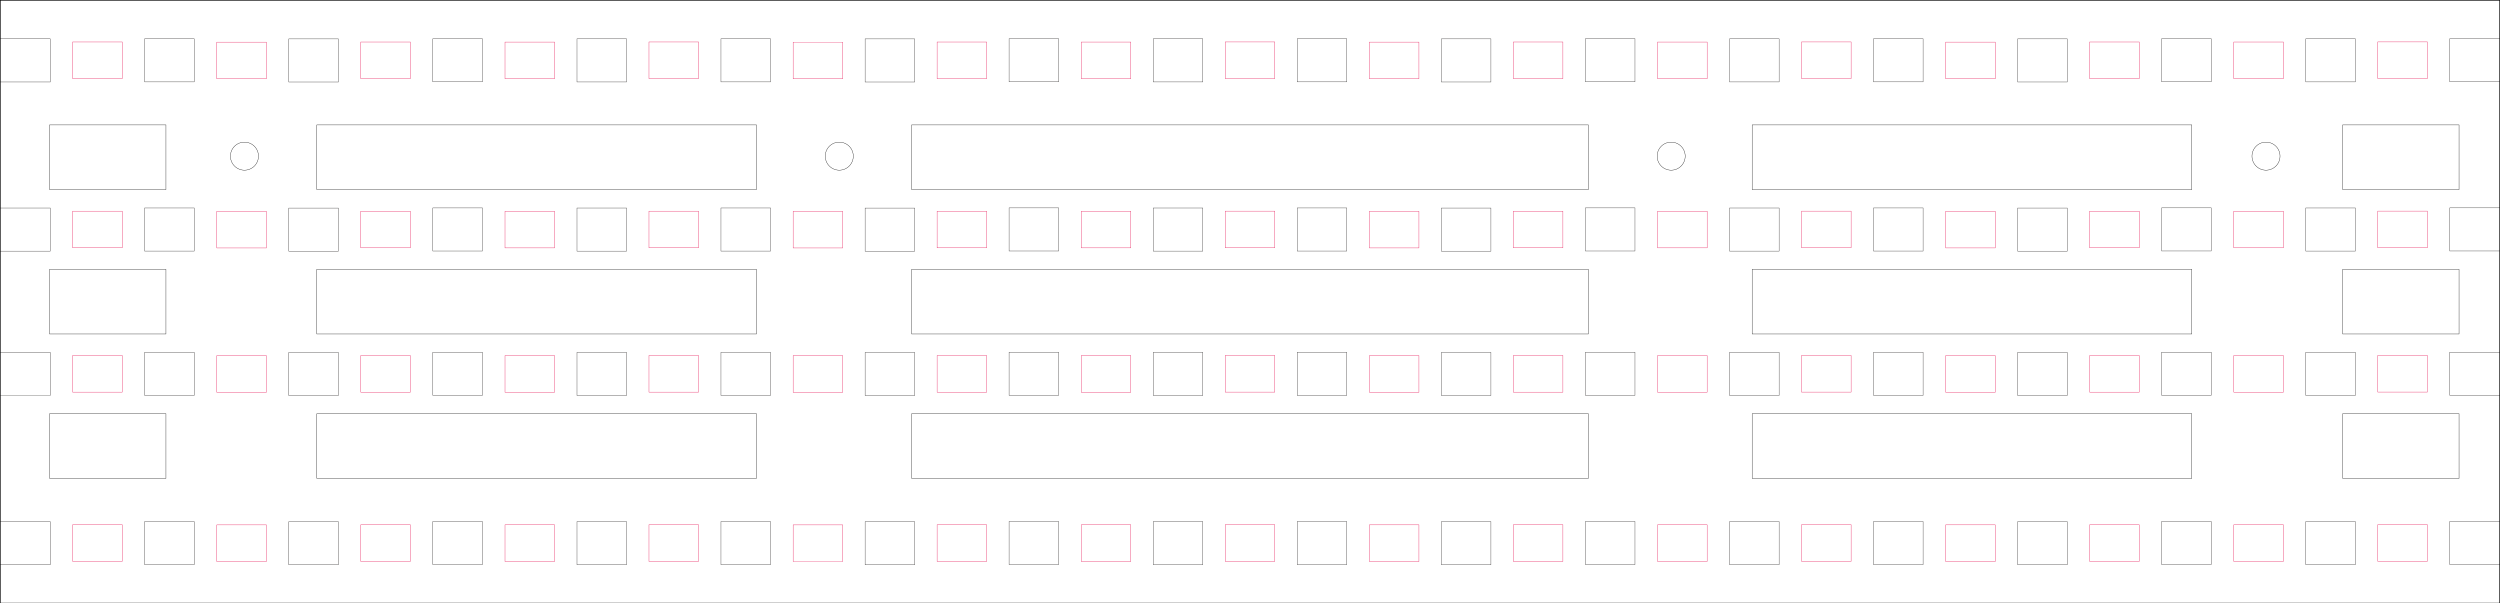 <?xml version="1.0" encoding="UTF-8" standalone="no"?>
<svg
   xmlns:dc="http://purl.org/dc/elements/1.1/"
   xmlns:cc="http://creativecommons.org/ns#"
   xmlns:rdf="http://www.w3.org/1999/02/22-rdf-syntax-ns#"
   xmlns:svg="http://www.w3.org/2000/svg"
   xmlns="http://www.w3.org/2000/svg"
   xmlns:sodipodi="http://sodipodi.sourceforge.net/DTD/sodipodi-0.dtd"
   xmlns:inkscape="http://www.inkscape.org/namespaces/inkscape"
   version="1.1"
   width="580mm"
   height="140mm"
   id="svg320"
   viewBox="0 0 1644.094 396.85"
   sodipodi:docname="Backup_of_20180228_CacheDiode_02_contour.cdr.svg"
   inkscape:version="0.92.4 (5da689c313, 2019-01-14)">
  <defs
     id="defs324" />
  <sodipodi:namedview
     pagecolor="#ffffff"
     bordercolor="#666666"
     borderopacity="1"
     objecttolerance="10"
     gridtolerance="10"
     guidetolerance="10"
     inkscape:pageopacity="0"
     inkscape:pageshadow="2"
     inkscape:window-width="1918"
     inkscape:window-height="1038"
     id="namedview322"
     showgrid="false"
     inkscape:document-units="in"
     units="mm"
     inkscape:zoom="0.26140254"
     inkscape:cx="683.85969"
     inkscape:cy="432.28345"
     inkscape:window-x="0"
     inkscape:window-y="20"
     inkscape:window-maximized="1"
     inkscape:current-layer="svg320" />
  <g
     id="g1292"
     transform="translate(-20.818,233.077)">
    <path
       inkscape:connector-curvature="0"
       id="path2"
       style="fill:none;stroke:#000000;stroke-width:0.216;stroke-linecap:butt;stroke-linejoin:miter;stroke-dasharray:none"
       d="m 53.415,-108.407 v -42.52 h 76.535 v 42.52 z" />
    <path
       inkscape:connector-curvature="0"
       id="path4"
       style="fill:none;stroke:#000000;stroke-width:0.216;stroke-linecap:butt;stroke-linejoin:miter;stroke-dasharray:none"
       d="m 53.415,-13.446 v -42.52 h 76.535 v 42.52 z" />
    <path
       inkscape:connector-curvature="0"
       id="path6"
       style="fill:none;stroke:#000000;stroke-width:0.216;stroke-linecap:butt;stroke-linejoin:miter;stroke-dasharray:none"
       d="m 53.415,81.515 v -42.52 h 76.535 v 42.52 z" />
    <path
       inkscape:connector-curvature="0"
       id="path8"
       style="fill:none;stroke:#000000;stroke-width:0.216;stroke-linecap:butt;stroke-linejoin:miter;stroke-dasharray:none"
       d="m 229.163,-108.407 v -42.52 h 289.134 v 42.52 z" />
    <path
       inkscape:connector-curvature="0"
       id="path10"
       style="fill:none;stroke:#000000;stroke-width:0.216;stroke-linecap:butt;stroke-linejoin:miter;stroke-dasharray:none"
       d="m 229.163,-13.446 v -42.52 h 289.134 v 42.52 z" />
    <path
       inkscape:connector-curvature="0"
       id="path12"
       style="fill:none;stroke:#000000;stroke-width:0.216;stroke-linecap:butt;stroke-linejoin:miter;stroke-dasharray:none"
       d="m 229.163,81.515 v -42.52 h 289.134 v 42.52 z" />
    <path
       inkscape:connector-curvature="0"
       id="path14"
       style="fill:none;stroke:#000000;stroke-width:0.216;stroke-linecap:butt;stroke-linejoin:miter;stroke-dasharray:none"
       d="m 1173.1,-108.407 v -42.52 h 289.134 v 42.52 z" />
    <path
       inkscape:connector-curvature="0"
       id="path16"
       style="fill:none;stroke:#000000;stroke-width:0.216;stroke-linecap:butt;stroke-linejoin:miter;stroke-dasharray:none"
       d="m 1173.1,-13.446 v -42.52 h 289.134 v 42.52 z" />
    <path
       inkscape:connector-curvature="0"
       id="path18"
       style="fill:none;stroke:#000000;stroke-width:0.216;stroke-linecap:butt;stroke-linejoin:miter;stroke-dasharray:none"
       d="m 1173.1,81.515 v -42.52 h 289.134 v 42.52 z" />
    <path
       inkscape:connector-curvature="0"
       id="path20"
       style="fill:none;stroke:#000000;stroke-width:0.216;stroke-linecap:butt;stroke-linejoin:miter;stroke-dasharray:none"
       d="m 1561.446,-108.407 v -42.52 h 76.535 v 42.52 z" />
    <path
       inkscape:connector-curvature="0"
       id="path22"
       style="fill:none;stroke:#000000;stroke-width:0.216;stroke-linecap:butt;stroke-linejoin:miter;stroke-dasharray:none"
       d="m 1561.446,-13.446 v -42.52 h 76.535 v 42.52 z" />
    <path
       inkscape:connector-curvature="0"
       id="path24"
       style="fill:none;stroke:#000000;stroke-width:0.216;stroke-linecap:butt;stroke-linejoin:miter;stroke-dasharray:none"
       d="m 1561.446,81.515 v -42.52 h 76.535 v 42.52 z" />
    <path
       inkscape:connector-curvature="0"
       id="path26"
       style="fill:none;stroke:#000000;stroke-width:0.216;stroke-linecap:butt;stroke-linejoin:miter;stroke-dasharray:none"
       d="m 620.344,-108.407 v -42.52 h 445.039 v 42.52 z" />
    <path
       inkscape:connector-curvature="0"
       id="path28"
       style="fill:none;stroke:#000000;stroke-width:0.216;stroke-linecap:butt;stroke-linejoin:miter;stroke-dasharray:none"
       d="m 620.344,-13.446 v -42.52 h 445.039 v 42.52 z" />
    <path
       inkscape:connector-curvature="0"
       id="path30"
       style="fill:none;stroke:#000000;stroke-width:0.216;stroke-linecap:butt;stroke-linejoin:miter;stroke-dasharray:none"
       d="m 620.344,81.515 v -42.52 h 445.039 v 42.52 z" />
    <path
       inkscape:connector-curvature="0"
       id="path32"
       style="fill:none;stroke:#000000;stroke-width:0.216;stroke-linecap:butt;stroke-linejoin:miter;stroke-dasharray:none"
       d="m 190.795,-130.375 a 9.213,9.213 0 0 1 -9.213,9.213 9.213,9.213 0 1 1 9.213,-9.213 z" />
    <path
       inkscape:connector-curvature="0"
       id="path34"
       style="fill:none;stroke:#000000;stroke-width:0.216;stroke-linecap:butt;stroke-linejoin:miter;stroke-dasharray:none"
       d="m 581.976,-130.375 a 9.213,9.213 0 0 1 -9.213,9.213 9.213,9.213 0 1 1 9.213,-9.213 z" />
    <path
       inkscape:connector-curvature="0"
       id="path36"
       style="fill:none;stroke:#000000;stroke-width:0.216;stroke-linecap:butt;stroke-linejoin:miter;stroke-dasharray:none"
       d="m 1129.063,-130.375 a 9.213,9.213 0 0 1 -9.213,9.213 9.213,9.213 0 1 1 9.213,-9.213 z" />
    <path
       inkscape:connector-curvature="0"
       id="path38"
       style="fill:none;stroke:#000000;stroke-width:0.216;stroke-linecap:butt;stroke-linejoin:miter;stroke-dasharray:none"
       d="m 1520.244,-130.375 a 9.213,9.213 0 0 1 -9.213,9.213 9.213,9.213 0 1 1 9.213,-9.213 z" />
    <path
       inkscape:connector-curvature="0"
       id="path40"
       style="fill:none;stroke:#1b1918;stroke-width:0.216;stroke-linecap:butt;stroke-linejoin:miter;stroke-dasharray:none"
       d="m 53.858,-67.923 h -35.433 v -28.347 h 35.433 z" />
    <path
       inkscape:connector-curvature="0"
       id="path42"
       style="fill:none;stroke:#e40047;stroke-width:0.216;stroke-linecap:butt;stroke-linejoin:miter;stroke-dasharray:none"
       d="m 196,-70.013 h -32.599 v -24.095 h 32.599 z" />
    <path
       inkscape:connector-curvature="0"
       id="path44"
       style="fill:none;stroke:#1b1918;stroke-width:0.216;stroke-linecap:butt;stroke-linejoin:miter;stroke-dasharray:none"
       d="m 243.338,-67.887 h -32.599 v -28.347 h 32.599 z" />
    <path
       inkscape:connector-curvature="0"
       id="path46"
       style="fill:none;stroke:#1b1918;stroke-width:0.216;stroke-linecap:butt;stroke-linejoin:miter;stroke-dasharray:none"
       d="m 148.536,-67.959 h -32.599 v -28.347 h 32.599 z" />
    <path
       inkscape:connector-curvature="0"
       id="path48"
       style="fill:none;stroke:#e40047;stroke-width:0.216;stroke-linecap:butt;stroke-linejoin:miter;stroke-dasharray:none"
       d="m 385.531,-70.049 h -32.599 v -24.095 h 32.599 z" />
    <path
       inkscape:connector-curvature="0"
       id="path50"
       style="fill:none;stroke:#1b1918;stroke-width:0.216;stroke-linecap:butt;stroke-linejoin:miter;stroke-dasharray:none"
       d="m 432.87,-67.923 h -32.599 v -28.347 h 32.599 z" />
    <path
       inkscape:connector-curvature="0"
       id="path52"
       style="fill:none;stroke:#1b1918;stroke-width:0.216;stroke-linecap:butt;stroke-linejoin:miter;stroke-dasharray:none"
       d="m 338.068,-67.995 h -32.599 v -28.346 h 32.599 z" />
    <path
       inkscape:connector-curvature="0"
       id="path54"
       style="fill:none;stroke:#e40047;stroke-width:0.216;stroke-linecap:butt;stroke-linejoin:miter;stroke-dasharray:none"
       d="m 575.01,-70.013 h -32.598 v -24.095 h 32.598 z" />
    <path
       inkscape:connector-curvature="0"
       id="path56"
       style="fill:none;stroke:#1b1918;stroke-width:0.216;stroke-linecap:butt;stroke-linejoin:miter;stroke-dasharray:none"
       d="m 622.349,-67.887 h -32.599 v -28.347 h 32.599 z" />
    <path
       inkscape:connector-curvature="0"
       id="path58"
       style="fill:none;stroke:#1b1918;stroke-width:0.216;stroke-linecap:butt;stroke-linejoin:miter;stroke-dasharray:none"
       d="m 527.547,-67.959 h -32.598 v -28.347 h 32.598 z" />
    <path
       inkscape:connector-curvature="0"
       id="path60"
       style="fill:none;stroke:#e40047;stroke-width:0.216;stroke-linecap:butt;stroke-linejoin:miter;stroke-dasharray:none"
       d="m 764.49,-70.067 h -32.598 v -24.095 h 32.598 z" />
    <path
       inkscape:connector-curvature="0"
       id="path62"
       style="fill:none;stroke:#1b1918;stroke-width:0.216;stroke-linecap:butt;stroke-linejoin:miter;stroke-dasharray:none"
       d="m 811.826,-67.941 h -32.597 v -28.346 h 32.597 z" />
    <path
       inkscape:connector-curvature="0"
       id="path64"
       style="fill:none;stroke:#1b1918;stroke-width:0.216;stroke-linecap:butt;stroke-linejoin:miter;stroke-dasharray:none"
       d="m 717.026,-68.013 h -32.599 v -28.347 h 32.599 z" />
    <path
       inkscape:connector-curvature="0"
       id="path66"
       style="fill:none;stroke:#e40047;stroke-width:0.216;stroke-linecap:butt;stroke-linejoin:miter;stroke-dasharray:none"
       d="M 953.966,-70.031 H 921.367 v -24.095 h 32.599 z" />
    <path
       inkscape:connector-curvature="0"
       id="path68"
       style="fill:none;stroke:#1b1918;stroke-width:0.216;stroke-linecap:butt;stroke-linejoin:miter;stroke-dasharray:none"
       d="m 1001.305,-67.905 h -32.599 v -28.347 h 32.599 z" />
    <path
       inkscape:connector-curvature="0"
       id="path70"
       style="fill:none;stroke:#1b1918;stroke-width:0.216;stroke-linecap:butt;stroke-linejoin:miter;stroke-dasharray:none"
       d="m 906.501,-67.977 h -32.598 v -28.347 h 32.598 z" />
    <path
       inkscape:connector-curvature="0"
       id="path72"
       style="fill:none;stroke:#e40047;stroke-width:0.216;stroke-linecap:butt;stroke-linejoin:miter;stroke-dasharray:none"
       d="m 1143.5,-70.067 h -32.598 v -24.095 h 32.598 z" />
    <path
       inkscape:connector-curvature="0"
       id="path74"
       style="fill:none;stroke:#1b1918;stroke-width:0.216;stroke-linecap:butt;stroke-linejoin:miter;stroke-dasharray:none"
       d="m 1190.838,-67.941 h -32.599 v -28.346 h 32.599 z" />
    <path
       inkscape:connector-curvature="0"
       id="path76"
       style="fill:none;stroke:#1b1918;stroke-width:0.216;stroke-linecap:butt;stroke-linejoin:miter;stroke-dasharray:none"
       d="m 1096.034,-68.013 h -32.599 v -28.347 h 32.599 z" />
    <path
       inkscape:connector-curvature="0"
       id="path78"
       style="fill:none;stroke:#e40047;stroke-width:0.216;stroke-linecap:butt;stroke-linejoin:miter;stroke-dasharray:none"
       d="m 1332.978,-70.031 h -32.599 v -24.095 h 32.599 z" />
    <path
       inkscape:connector-curvature="0"
       id="path80"
       style="fill:none;stroke:#1b1918;stroke-width:0.216;stroke-linecap:butt;stroke-linejoin:miter;stroke-dasharray:none"
       d="m 1380.315,-67.905 h -32.598 v -28.347 h 32.598 z" />
    <path
       inkscape:connector-curvature="0"
       id="path82"
       style="fill:none;stroke:#1b1918;stroke-width:0.216;stroke-linecap:butt;stroke-linejoin:miter;stroke-dasharray:none"
       d="m 1285.513,-67.977 h -32.598 v -28.347 h 32.598 z" />
    <path
       inkscape:connector-curvature="0"
       id="path84"
       style="fill:none;stroke:#e40047;stroke-width:0.216;stroke-linecap:butt;stroke-linejoin:miter;stroke-dasharray:none"
       d="m 1522.457,-70.085 h -32.599 v -24.095 h 32.599 z" />
    <path
       inkscape:connector-curvature="0"
       id="path86"
       style="fill:none;stroke:#1b1918;stroke-width:0.216;stroke-linecap:butt;stroke-linejoin:miter;stroke-dasharray:none"
       d="m 1569.794,-67.959 h -32.598 v -28.347 h 32.598 z" />
    <path
       inkscape:connector-curvature="0"
       id="path88"
       style="fill:none;stroke:#1b1918;stroke-width:0.216;stroke-linecap:butt;stroke-linejoin:miter;stroke-dasharray:none"
       d="m 1474.993,-68.031 h -32.597 v -28.347 h 32.597 z" />
    <path
       inkscape:connector-curvature="0"
       id="path90"
       style="fill:none;stroke:#e40047;stroke-width:0.216;stroke-linecap:butt;stroke-linejoin:miter;stroke-dasharray:none"
       d="m 1617.134,-70.157 h -32.599 v -24.095 h 32.599 z" />
    <path
       inkscape:connector-curvature="0"
       id="path92"
       style="fill:none;stroke:#1b1918;stroke-width:0.216;stroke-linecap:butt;stroke-linejoin:miter;stroke-dasharray:none"
       d="m 1667.306,-68.031 h -35.433 v -28.347 h 35.433 z" />
    <path
       inkscape:connector-curvature="0"
       id="path94"
       style="fill:none;stroke:#e40047;stroke-width:0.216;stroke-linecap:butt;stroke-linejoin:miter;stroke-dasharray:none"
       d="m 1427.653,-70.103 h -32.599 v -24.095 h 32.599 z" />
    <path
       inkscape:connector-curvature="0"
       id="path96"
       style="fill:none;stroke:#e40047;stroke-width:0.216;stroke-linecap:butt;stroke-linejoin:miter;stroke-dasharray:none"
       d="m 1238.175,-70.139 h -32.599 v -24.095 h 32.599 z" />
    <path
       inkscape:connector-curvature="0"
       id="path98"
       style="fill:none;stroke:#e40047;stroke-width:0.216;stroke-linecap:butt;stroke-linejoin:miter;stroke-dasharray:none"
       d="m 1048.641,-70.103 h -32.599 v -24.095 h 32.599 z" />
    <path
       inkscape:connector-curvature="0"
       id="path100"
       style="fill:none;stroke:#e40047;stroke-width:0.216;stroke-linecap:butt;stroke-linejoin:miter;stroke-dasharray:none"
       d="m 859.163,-70.139 h -32.599 v -24.095 h 32.599 z" />
    <path
       inkscape:connector-curvature="0"
       id="path102"
       style="fill:none;stroke:#e40047;stroke-width:0.216;stroke-linecap:butt;stroke-linejoin:miter;stroke-dasharray:none"
       d="M 101.198,-70.121 H 68.6 v -24.095 h 32.599 z" />
    <path
       inkscape:connector-curvature="0"
       id="path104"
       style="fill:none;stroke:#e40047;stroke-width:0.216;stroke-linecap:butt;stroke-linejoin:miter;stroke-dasharray:none"
       d="m 290.678,-70.085 h -32.599 v -24.095 h 32.599 z" />
    <path
       inkscape:connector-curvature="0"
       id="path106"
       style="fill:none;stroke:#e40047;stroke-width:0.216;stroke-linecap:butt;stroke-linejoin:miter;stroke-dasharray:none"
       d="m 480.209,-70.121 h -32.599 v -24.095 h 32.599 z" />
    <path
       inkscape:connector-curvature="0"
       id="path108"
       style="fill:none;stroke:#e40047;stroke-width:0.216;stroke-linecap:butt;stroke-linejoin:miter;stroke-dasharray:none"
       d="m 669.688,-70.085 h -32.599 v -24.095 h 32.599 z" />
    <path
       inkscape:connector-curvature="0"
       id="path110"
       style="fill:none;stroke:#1b1918;stroke-width:0.216;stroke-linecap:butt;stroke-linejoin:miter;stroke-dasharray:none"
       d="M 53.858,26.996 H 18.425 V -1.351 h 35.433 z" />
    <path
       inkscape:connector-curvature="0"
       id="path112"
       style="fill:none;stroke:#e40047;stroke-width:0.216;stroke-linecap:butt;stroke-linejoin:miter;stroke-dasharray:none"
       d="M 196,24.906 H 163.401 V 0.811 h 32.599 z" />
    <path
       inkscape:connector-curvature="0"
       id="path114"
       style="fill:none;stroke:#1b1918;stroke-width:0.216;stroke-linecap:butt;stroke-linejoin:miter;stroke-dasharray:none"
       d="M 243.338,27.032 H 210.739 V -1.315 h 32.599 z" />
    <path
       inkscape:connector-curvature="0"
       id="path116"
       style="fill:none;stroke:#1b1918;stroke-width:0.216;stroke-linecap:butt;stroke-linejoin:miter;stroke-dasharray:none"
       d="M 148.536,26.96 H 115.937 V -1.387 h 32.599 z" />
    <path
       inkscape:connector-curvature="0"
       id="path118"
       style="fill:none;stroke:#e40047;stroke-width:0.216;stroke-linecap:butt;stroke-linejoin:miter;stroke-dasharray:none"
       d="M 385.531,24.87 H 352.932 V 0.775 h 32.599 z" />
    <path
       inkscape:connector-curvature="0"
       id="path120"
       style="fill:none;stroke:#1b1918;stroke-width:0.216;stroke-linecap:butt;stroke-linejoin:miter;stroke-dasharray:none"
       d="M 432.87,26.996 H 400.271 V -1.351 h 32.599 z" />
    <path
       inkscape:connector-curvature="0"
       id="path122"
       style="fill:none;stroke:#1b1918;stroke-width:0.216;stroke-linecap:butt;stroke-linejoin:miter;stroke-dasharray:none"
       d="M 338.068,26.924 H 305.469 V -1.423 h 32.599 z" />
    <path
       inkscape:connector-curvature="0"
       id="path124"
       style="fill:none;stroke:#e40047;stroke-width:0.216;stroke-linecap:butt;stroke-linejoin:miter;stroke-dasharray:none"
       d="M 575.01,24.906 H 542.412 V 0.811 h 32.598 z" />
    <path
       inkscape:connector-curvature="0"
       id="path126"
       style="fill:none;stroke:#1b1918;stroke-width:0.216;stroke-linecap:butt;stroke-linejoin:miter;stroke-dasharray:none"
       d="M 622.349,27.032 H 589.75 V -1.315 h 32.599 z" />
    <path
       inkscape:connector-curvature="0"
       id="path128"
       style="fill:none;stroke:#1b1918;stroke-width:0.216;stroke-linecap:butt;stroke-linejoin:miter;stroke-dasharray:none"
       d="M 527.547,26.96 H 494.948 V -1.387 h 32.598 z" />
    <path
       inkscape:connector-curvature="0"
       id="path130"
       style="fill:none;stroke:#e40047;stroke-width:0.216;stroke-linecap:butt;stroke-linejoin:miter;stroke-dasharray:none"
       d="M 764.49,24.852 H 731.892 V 0.757 h 32.598 z" />
    <path
       inkscape:connector-curvature="0"
       id="path132"
       style="fill:none;stroke:#1b1918;stroke-width:0.216;stroke-linecap:butt;stroke-linejoin:miter;stroke-dasharray:none"
       d="M 811.826,26.978 H 779.229 V -1.369 h 32.597 z" />
    <path
       inkscape:connector-curvature="0"
       id="path134"
       style="fill:none;stroke:#1b1918;stroke-width:0.216;stroke-linecap:butt;stroke-linejoin:miter;stroke-dasharray:none"
       d="M 717.026,26.906 H 684.427 V -1.441 h 32.599 z" />
    <path
       inkscape:connector-curvature="0"
       id="path136"
       style="fill:none;stroke:#e40047;stroke-width:0.216;stroke-linecap:butt;stroke-linejoin:miter;stroke-dasharray:none"
       d="M 953.965,24.888 H 921.367 V 0.793 h 32.599 z" />
    <path
       inkscape:connector-curvature="0"
       id="path138"
       style="fill:none;stroke:#1b1918;stroke-width:0.216;stroke-linecap:butt;stroke-linejoin:miter;stroke-dasharray:none"
       d="M 1001.304,27.014 H 968.706 V -1.333 h 32.599 z" />
    <path
       inkscape:connector-curvature="0"
       id="path140"
       style="fill:none;stroke:#1b1918;stroke-width:0.216;stroke-linecap:butt;stroke-linejoin:miter;stroke-dasharray:none"
       d="M 906.5,26.942 H 873.903 V -1.405 h 32.598 z" />
    <path
       inkscape:connector-curvature="0"
       id="path142"
       style="fill:none;stroke:#e40047;stroke-width:0.216;stroke-linecap:butt;stroke-linejoin:miter;stroke-dasharray:none"
       d="M 1143.499,24.852 H 1110.901 V 0.757 h 32.598 z" />
    <path
       inkscape:connector-curvature="0"
       id="path144"
       style="fill:none;stroke:#1b1918;stroke-width:0.216;stroke-linecap:butt;stroke-linejoin:miter;stroke-dasharray:none"
       d="m 1190.838,26.978 h -32.599 V -1.369 h 32.599 z" />
    <path
       inkscape:connector-curvature="0"
       id="path146"
       style="fill:none;stroke:#1b1918;stroke-width:0.216;stroke-linecap:butt;stroke-linejoin:miter;stroke-dasharray:none"
       d="m 1096.034,26.906 h -32.599 V -1.441 h 32.599 z" />
    <path
       inkscape:connector-curvature="0"
       id="path148"
       style="fill:none;stroke:#e40047;stroke-width:0.216;stroke-linecap:butt;stroke-linejoin:miter;stroke-dasharray:none"
       d="m 1332.978,24.888 h -32.599 V 0.793 h 32.599 z" />
    <path
       inkscape:connector-curvature="0"
       id="path150"
       style="fill:none;stroke:#1b1918;stroke-width:0.216;stroke-linecap:butt;stroke-linejoin:miter;stroke-dasharray:none"
       d="m 1380.315,27.014 h -32.598 V -1.333 h 32.598 z" />
    <path
       inkscape:connector-curvature="0"
       id="path152"
       style="fill:none;stroke:#1b1918;stroke-width:0.216;stroke-linecap:butt;stroke-linejoin:miter;stroke-dasharray:none"
       d="m 1285.512,26.942 h -32.598 V -1.405 h 32.598 z" />
    <path
       inkscape:connector-curvature="0"
       id="path154"
       style="fill:none;stroke:#e40047;stroke-width:0.216;stroke-linecap:butt;stroke-linejoin:miter;stroke-dasharray:none"
       d="M 1522.457,24.834 H 1489.858 V 0.739 h 32.599 z" />
    <path
       inkscape:connector-curvature="0"
       id="path156"
       style="fill:none;stroke:#1b1918;stroke-width:0.216;stroke-linecap:butt;stroke-linejoin:miter;stroke-dasharray:none"
       d="M 1569.794,26.96 H 1537.196 V -1.387 h 32.598 z" />
    <path
       inkscape:connector-curvature="0"
       id="path158"
       style="fill:none;stroke:#1b1918;stroke-width:0.216;stroke-linecap:butt;stroke-linejoin:miter;stroke-dasharray:none"
       d="M 1474.993,26.888 H 1442.395 V -1.459 h 32.598 z" />
    <path
       inkscape:connector-curvature="0"
       id="path160"
       style="fill:none;stroke:#e40047;stroke-width:0.216;stroke-linecap:butt;stroke-linejoin:miter;stroke-dasharray:none"
       d="m 1617.133,24.762 h -32.599 V 0.667 h 32.599 z" />
    <path
       inkscape:connector-curvature="0"
       id="path162"
       style="fill:none;stroke:#1b1918;stroke-width:0.216;stroke-linecap:butt;stroke-linejoin:miter;stroke-dasharray:none"
       d="m 1667.306,26.888 h -35.433 V -1.459 h 35.433 z" />
    <path
       inkscape:connector-curvature="0"
       id="path164"
       style="fill:none;stroke:#e40047;stroke-width:0.216;stroke-linecap:butt;stroke-linejoin:miter;stroke-dasharray:none"
       d="m 1427.653,24.816 h -32.599 V 0.721 h 32.599 z" />
    <path
       inkscape:connector-curvature="0"
       id="path166"
       style="fill:none;stroke:#e40047;stroke-width:0.216;stroke-linecap:butt;stroke-linejoin:miter;stroke-dasharray:none"
       d="m 1238.175,24.78 h -32.599 V 0.685 h 32.599 z" />
    <path
       inkscape:connector-curvature="0"
       id="path168"
       style="fill:none;stroke:#e40047;stroke-width:0.216;stroke-linecap:butt;stroke-linejoin:miter;stroke-dasharray:none"
       d="m 1048.641,24.816 h -32.599 V 0.721 h 32.599 z" />
    <path
       inkscape:connector-curvature="0"
       id="path170"
       style="fill:none;stroke:#e40047;stroke-width:0.216;stroke-linecap:butt;stroke-linejoin:miter;stroke-dasharray:none"
       d="M 859.163,24.78 H 826.564 V 0.685 h 32.599 z" />
    <path
       inkscape:connector-curvature="0"
       id="path172"
       style="fill:none;stroke:#e40047;stroke-width:0.216;stroke-linecap:butt;stroke-linejoin:miter;stroke-dasharray:none"
       d="M 101.198,24.798 H 68.599 V 0.703 h 32.599 z" />
    <path
       inkscape:connector-curvature="0"
       id="path174"
       style="fill:none;stroke:#e40047;stroke-width:0.216;stroke-linecap:butt;stroke-linejoin:miter;stroke-dasharray:none"
       d="M 290.677,24.834 H 258.079 V 0.739 h 32.599 z" />
    <path
       inkscape:connector-curvature="0"
       id="path176"
       style="fill:none;stroke:#e40047;stroke-width:0.216;stroke-linecap:butt;stroke-linejoin:miter;stroke-dasharray:none"
       d="M 480.209,24.798 H 447.61 V 0.703 h 32.599 z" />
    <path
       inkscape:connector-curvature="0"
       id="path178"
       style="fill:none;stroke:#e40047;stroke-width:0.216;stroke-linecap:butt;stroke-linejoin:miter;stroke-dasharray:none"
       d="M 669.688,24.834 H 637.089 V 0.739 h 32.599 z" />
    <path
       inkscape:connector-curvature="0"
       id="path180"
       style="fill:none;stroke:#1b1918;stroke-width:0.216;stroke-linecap:butt;stroke-linejoin:miter;stroke-dasharray:none"
       d="M 53.858,138.298 H 18.425 v -28.347 h 35.433 z" />
    <path
       inkscape:connector-curvature="0"
       id="path182"
       style="fill:none;stroke:#e40047;stroke-width:0.216;stroke-linecap:butt;stroke-linejoin:miter;stroke-dasharray:none"
       d="m 196,136.208 h -32.599 v -24.095 h 32.599 z" />
    <path
       inkscape:connector-curvature="0"
       id="path184"
       style="fill:none;stroke:#1b1918;stroke-width:0.216;stroke-linecap:butt;stroke-linejoin:miter;stroke-dasharray:none"
       d="m 243.338,138.334 h -32.599 v -28.347 h 32.599 z" />
    <path
       inkscape:connector-curvature="0"
       id="path186"
       style="fill:none;stroke:#1b1918;stroke-width:0.216;stroke-linecap:butt;stroke-linejoin:miter;stroke-dasharray:none"
       d="m 148.536,138.262 h -32.599 v -28.347 h 32.599 z" />
    <path
       inkscape:connector-curvature="0"
       id="path188"
       style="fill:none;stroke:#e40047;stroke-width:0.216;stroke-linecap:butt;stroke-linejoin:miter;stroke-dasharray:none"
       d="m 385.531,136.172 h -32.599 v -24.095 h 32.599 z" />
    <path
       inkscape:connector-curvature="0"
       id="path190"
       style="fill:none;stroke:#1b1918;stroke-width:0.216;stroke-linecap:butt;stroke-linejoin:miter;stroke-dasharray:none"
       d="m 432.87,138.298 h -32.599 v -28.347 h 32.599 z" />
    <path
       inkscape:connector-curvature="0"
       id="path192"
       style="fill:none;stroke:#1b1918;stroke-width:0.216;stroke-linecap:butt;stroke-linejoin:miter;stroke-dasharray:none"
       d="m 338.068,138.225 h -32.599 v -28.346 h 32.599 z" />
    <path
       inkscape:connector-curvature="0"
       id="path194"
       style="fill:none;stroke:#e40047;stroke-width:0.216;stroke-linecap:butt;stroke-linejoin:miter;stroke-dasharray:none"
       d="M 575.01,136.208 H 542.412 v -24.095 h 32.598 z" />
    <path
       inkscape:connector-curvature="0"
       id="path196"
       style="fill:none;stroke:#1b1918;stroke-width:0.216;stroke-linecap:butt;stroke-linejoin:miter;stroke-dasharray:none"
       d="m 622.349,138.334 h -32.599 v -28.347 h 32.599 z" />
    <path
       inkscape:connector-curvature="0"
       id="path198"
       style="fill:none;stroke:#1b1918;stroke-width:0.216;stroke-linecap:butt;stroke-linejoin:miter;stroke-dasharray:none"
       d="m 527.547,138.262 h -32.598 v -28.347 h 32.598 z" />
    <path
       inkscape:connector-curvature="0"
       id="path200"
       style="fill:none;stroke:#e40047;stroke-width:0.216;stroke-linecap:butt;stroke-linejoin:miter;stroke-dasharray:none"
       d="m 764.49,136.154 h -32.598 v -24.095 h 32.598 z" />
    <path
       inkscape:connector-curvature="0"
       id="path202"
       style="fill:none;stroke:#1b1918;stroke-width:0.216;stroke-linecap:butt;stroke-linejoin:miter;stroke-dasharray:none"
       d="m 811.826,138.28 h -32.597 v -28.346 h 32.597 z" />
    <path
       inkscape:connector-curvature="0"
       id="path204"
       style="fill:none;stroke:#1b1918;stroke-width:0.216;stroke-linecap:butt;stroke-linejoin:miter;stroke-dasharray:none"
       d="m 717.026,138.208 h -32.599 v -28.347 h 32.599 z" />
    <path
       inkscape:connector-curvature="0"
       id="path206"
       style="fill:none;stroke:#e40047;stroke-width:0.216;stroke-linecap:butt;stroke-linejoin:miter;stroke-dasharray:none"
       d="m 953.965,136.19 h -32.599 v -24.095 h 32.599 z" />
    <path
       inkscape:connector-curvature="0"
       id="path208"
       style="fill:none;stroke:#1b1918;stroke-width:0.216;stroke-linecap:butt;stroke-linejoin:miter;stroke-dasharray:none"
       d="m 1001.304,138.316 h -32.599 v -28.347 h 32.599 z" />
    <path
       inkscape:connector-curvature="0"
       id="path210"
       style="fill:none;stroke:#1b1918;stroke-width:0.216;stroke-linecap:butt;stroke-linejoin:miter;stroke-dasharray:none"
       d="m 906.5,138.244 h -32.598 v -28.347 h 32.598 z" />
    <path
       inkscape:connector-curvature="0"
       id="path212"
       style="fill:none;stroke:#e40047;stroke-width:0.216;stroke-linecap:butt;stroke-linejoin:miter;stroke-dasharray:none"
       d="m 1143.499,136.154 h -32.598 v -24.095 h 32.598 z" />
    <path
       inkscape:connector-curvature="0"
       id="path214"
       style="fill:none;stroke:#1b1918;stroke-width:0.216;stroke-linecap:butt;stroke-linejoin:miter;stroke-dasharray:none"
       d="m 1190.838,138.28 h -32.599 v -28.346 h 32.599 z" />
    <path
       inkscape:connector-curvature="0"
       id="path216"
       style="fill:none;stroke:#1b1918;stroke-width:0.216;stroke-linecap:butt;stroke-linejoin:miter;stroke-dasharray:none"
       d="m 1096.034,138.208 h -32.599 v -28.347 h 32.599 z" />
    <path
       inkscape:connector-curvature="0"
       id="path218"
       style="fill:none;stroke:#e40047;stroke-width:0.216;stroke-linecap:butt;stroke-linejoin:miter;stroke-dasharray:none"
       d="m 1332.978,136.19 h -32.599 v -24.095 h 32.599 z" />
    <path
       inkscape:connector-curvature="0"
       id="path220"
       style="fill:none;stroke:#1b1918;stroke-width:0.216;stroke-linecap:butt;stroke-linejoin:miter;stroke-dasharray:none"
       d="m 1380.315,138.316 h -32.598 v -28.347 h 32.598 z" />
    <path
       inkscape:connector-curvature="0"
       id="path222"
       style="fill:none;stroke:#1b1918;stroke-width:0.216;stroke-linecap:butt;stroke-linejoin:miter;stroke-dasharray:none"
       d="m 1285.512,138.244 h -32.598 v -28.347 h 32.598 z" />
    <path
       inkscape:connector-curvature="0"
       id="path224"
       style="fill:none;stroke:#e40047;stroke-width:0.216;stroke-linecap:butt;stroke-linejoin:miter;stroke-dasharray:none"
       d="m 1522.457,136.136 h -32.599 v -24.095 h 32.599 z" />
    <path
       inkscape:connector-curvature="0"
       id="path226"
       style="fill:none;stroke:#1b1918;stroke-width:0.216;stroke-linecap:butt;stroke-linejoin:miter;stroke-dasharray:none"
       d="m 1569.794,138.262 h -32.598 v -28.347 h 32.598 z" />
    <path
       inkscape:connector-curvature="0"
       id="path228"
       style="fill:none;stroke:#1b1918;stroke-width:0.216;stroke-linecap:butt;stroke-linejoin:miter;stroke-dasharray:none"
       d="m 1474.993,138.189 h -32.598 v -28.347 h 32.598 z" />
    <path
       inkscape:connector-curvature="0"
       id="path230"
       style="fill:none;stroke:#e40047;stroke-width:0.216;stroke-linecap:butt;stroke-linejoin:miter;stroke-dasharray:none"
       d="m 1617.133,136.063 h -32.599 v -24.095 h 32.599 z" />
    <path
       inkscape:connector-curvature="0"
       id="path232"
       style="fill:none;stroke:#1b1918;stroke-width:0.216;stroke-linecap:butt;stroke-linejoin:miter;stroke-dasharray:none"
       d="m 1667.306,138.189 h -35.433 v -28.347 h 35.433 z" />
    <path
       inkscape:connector-curvature="0"
       id="path234"
       style="fill:none;stroke:#e40047;stroke-width:0.216;stroke-linecap:butt;stroke-linejoin:miter;stroke-dasharray:none"
       d="m 1427.653,136.118 h -32.599 v -24.095 h 32.599 z" />
    <path
       inkscape:connector-curvature="0"
       id="path236"
       style="fill:none;stroke:#e40047;stroke-width:0.216;stroke-linecap:butt;stroke-linejoin:miter;stroke-dasharray:none"
       d="m 1238.175,136.082 h -32.599 v -24.095 h 32.599 z" />
    <path
       inkscape:connector-curvature="0"
       id="path238"
       style="fill:none;stroke:#e40047;stroke-width:0.216;stroke-linecap:butt;stroke-linejoin:miter;stroke-dasharray:none"
       d="m 1048.641,136.118 h -32.599 v -24.095 h 32.599 z" />
    <path
       inkscape:connector-curvature="0"
       id="path240"
       style="fill:none;stroke:#e40047;stroke-width:0.216;stroke-linecap:butt;stroke-linejoin:miter;stroke-dasharray:none"
       d="M 859.163,136.082 H 826.564 v -24.095 h 32.599 z" />
    <path
       inkscape:connector-curvature="0"
       id="path242"
       style="fill:none;stroke:#e40047;stroke-width:0.216;stroke-linecap:butt;stroke-linejoin:miter;stroke-dasharray:none"
       d="M 101.198,136.099 H 68.599 v -24.095 h 32.599 z" />
    <path
       inkscape:connector-curvature="0"
       id="path244"
       style="fill:none;stroke:#e40047;stroke-width:0.216;stroke-linecap:butt;stroke-linejoin:miter;stroke-dasharray:none"
       d="m 290.677,136.136 h -32.599 v -24.095 h 32.599 z" />
    <path
       inkscape:connector-curvature="0"
       id="path246"
       style="fill:none;stroke:#e40047;stroke-width:0.216;stroke-linecap:butt;stroke-linejoin:miter;stroke-dasharray:none"
       d="m 480.209,136.099 h -32.599 v -24.095 h 32.599 z" />
    <path
       inkscape:connector-curvature="0"
       id="path248"
       style="fill:none;stroke:#e40047;stroke-width:0.216;stroke-linecap:butt;stroke-linejoin:miter;stroke-dasharray:none"
       d="m 669.688,136.136 h -32.599 v -24.095 h 32.599 z" />
    <path
       inkscape:connector-curvature="0"
       id="path250"
       style="fill:none;stroke:#1b1918;stroke-width:0.216;stroke-linecap:butt;stroke-linejoin:miter;stroke-dasharray:none"
       d="M 53.858,-179.183 H 18.425 v -28.347 h 35.433 z" />
    <path
       inkscape:connector-curvature="0"
       id="path252"
       style="fill:none;stroke:#e40047;stroke-width:0.216;stroke-linecap:butt;stroke-linejoin:miter;stroke-dasharray:none"
       d="m 196,-181.272 h -32.599 v -24.095 h 32.599 z" />
    <path
       inkscape:connector-curvature="0"
       id="path254"
       style="fill:none;stroke:#1b1918;stroke-width:0.216;stroke-linecap:butt;stroke-linejoin:miter;stroke-dasharray:none"
       d="m 243.338,-179.146 h -32.599 v -28.347 h 32.599 z" />
    <path
       inkscape:connector-curvature="0"
       id="path256"
       style="fill:none;stroke:#1b1918;stroke-width:0.216;stroke-linecap:butt;stroke-linejoin:miter;stroke-dasharray:none"
       d="m 148.536,-179.219 h -32.599 v -28.347 h 32.599 z" />
    <path
       inkscape:connector-curvature="0"
       id="path258"
       style="fill:none;stroke:#e40047;stroke-width:0.216;stroke-linecap:butt;stroke-linejoin:miter;stroke-dasharray:none"
       d="m 385.531,-181.309 h -32.599 v -24.095 h 32.599 z" />
    <path
       inkscape:connector-curvature="0"
       id="path260"
       style="fill:none;stroke:#1b1918;stroke-width:0.216;stroke-linecap:butt;stroke-linejoin:miter;stroke-dasharray:none"
       d="m 432.87,-179.183 h -32.599 v -28.347 h 32.599 z" />
    <path
       inkscape:connector-curvature="0"
       id="path262"
       style="fill:none;stroke:#1b1918;stroke-width:0.216;stroke-linecap:butt;stroke-linejoin:miter;stroke-dasharray:none"
       d="m 338.068,-179.255 h -32.599 v -28.346 h 32.599 z" />
    <path
       inkscape:connector-curvature="0"
       id="path264"
       style="fill:none;stroke:#e40047;stroke-width:0.216;stroke-linecap:butt;stroke-linejoin:miter;stroke-dasharray:none"
       d="M 575.01,-181.272 H 542.412 v -24.095 h 32.598 z" />
    <path
       inkscape:connector-curvature="0"
       id="path266"
       style="fill:none;stroke:#1b1918;stroke-width:0.216;stroke-linecap:butt;stroke-linejoin:miter;stroke-dasharray:none"
       d="m 622.349,-179.146 h -32.599 v -28.347 h 32.599 z" />
    <path
       inkscape:connector-curvature="0"
       id="path268"
       style="fill:none;stroke:#1b1918;stroke-width:0.216;stroke-linecap:butt;stroke-linejoin:miter;stroke-dasharray:none"
       d="m 527.547,-179.219 h -32.598 v -28.347 h 32.598 z" />
    <path
       inkscape:connector-curvature="0"
       id="path270"
       style="fill:none;stroke:#e40047;stroke-width:0.216;stroke-linecap:butt;stroke-linejoin:miter;stroke-dasharray:none"
       d="m 764.49,-181.326 h -32.598 v -24.095 h 32.598 z" />
    <path
       inkscape:connector-curvature="0"
       id="path272"
       style="fill:none;stroke:#1b1918;stroke-width:0.216;stroke-linecap:butt;stroke-linejoin:miter;stroke-dasharray:none"
       d="m 811.826,-179.201 h -32.597 v -28.346 h 32.597 z" />
    <path
       inkscape:connector-curvature="0"
       id="path274"
       style="fill:none;stroke:#1b1918;stroke-width:0.216;stroke-linecap:butt;stroke-linejoin:miter;stroke-dasharray:none"
       d="m 717.026,-179.273 h -32.599 v -28.347 h 32.599 z" />
    <path
       inkscape:connector-curvature="0"
       id="path276"
       style="fill:none;stroke:#e40047;stroke-width:0.216;stroke-linecap:butt;stroke-linejoin:miter;stroke-dasharray:none"
       d="m 953.965,-181.29 h -32.599 v -24.095 h 32.599 z" />
    <path
       inkscape:connector-curvature="0"
       id="path278"
       style="fill:none;stroke:#1b1918;stroke-width:0.216;stroke-linecap:butt;stroke-linejoin:miter;stroke-dasharray:none"
       d="m 1001.304,-179.165 h -32.599 v -28.347 h 32.599 z" />
    <path
       inkscape:connector-curvature="0"
       id="path280"
       style="fill:none;stroke:#1b1918;stroke-width:0.216;stroke-linecap:butt;stroke-linejoin:miter;stroke-dasharray:none"
       d="m 906.5,-179.237 h -32.598 v -28.347 h 32.598 z" />
    <path
       inkscape:connector-curvature="0"
       id="path282"
       style="fill:none;stroke:#e40047;stroke-width:0.216;stroke-linecap:butt;stroke-linejoin:miter;stroke-dasharray:none"
       d="m 1143.499,-181.326 h -32.598 v -24.095 h 32.598 z" />
    <path
       inkscape:connector-curvature="0"
       id="path284"
       style="fill:none;stroke:#1b1918;stroke-width:0.216;stroke-linecap:butt;stroke-linejoin:miter;stroke-dasharray:none"
       d="m 1190.838,-179.201 h -32.599 v -28.346 h 32.599 z" />
    <path
       inkscape:connector-curvature="0"
       id="path286"
       style="fill:none;stroke:#1b1918;stroke-width:0.216;stroke-linecap:butt;stroke-linejoin:miter;stroke-dasharray:none"
       d="m 1096.034,-179.273 h -32.599 v -28.347 h 32.599 z" />
    <path
       inkscape:connector-curvature="0"
       id="path288"
       style="fill:none;stroke:#e40047;stroke-width:0.216;stroke-linecap:butt;stroke-linejoin:miter;stroke-dasharray:none"
       d="m 1332.978,-181.29 h -32.599 v -24.095 h 32.599 z" />
    <path
       inkscape:connector-curvature="0"
       id="path290"
       style="fill:none;stroke:#1b1918;stroke-width:0.216;stroke-linecap:butt;stroke-linejoin:miter;stroke-dasharray:none"
       d="m 1380.315,-179.165 h -32.598 v -28.347 h 32.598 z" />
    <path
       inkscape:connector-curvature="0"
       id="path292"
       style="fill:none;stroke:#1b1918;stroke-width:0.216;stroke-linecap:butt;stroke-linejoin:miter;stroke-dasharray:none"
       d="m 1285.512,-179.237 h -32.598 v -28.347 h 32.598 z" />
    <path
       inkscape:connector-curvature="0"
       id="path294"
       style="fill:none;stroke:#e40047;stroke-width:0.216;stroke-linecap:butt;stroke-linejoin:miter;stroke-dasharray:none"
       d="m 1522.457,-181.345 h -32.599 v -24.095 h 32.599 z" />
    <path
       inkscape:connector-curvature="0"
       id="path296"
       style="fill:none;stroke:#1b1918;stroke-width:0.216;stroke-linecap:butt;stroke-linejoin:miter;stroke-dasharray:none"
       d="m 1569.794,-179.219 h -32.598 v -28.347 h 32.598 z" />
    <path
       inkscape:connector-curvature="0"
       id="path298"
       style="fill:none;stroke:#1b1918;stroke-width:0.216;stroke-linecap:butt;stroke-linejoin:miter;stroke-dasharray:none"
       d="m 1474.993,-179.291 h -32.598 v -28.347 h 32.598 z" />
    <path
       inkscape:connector-curvature="0"
       id="path300"
       style="fill:none;stroke:#e40047;stroke-width:0.216;stroke-linecap:butt;stroke-linejoin:miter;stroke-dasharray:none"
       d="m 1617.133,-181.417 h -32.599 v -24.095 h 32.599 z" />
    <path
       inkscape:connector-curvature="0"
       id="path302"
       style="fill:none;stroke:#1b1918;stroke-width:0.216;stroke-linecap:butt;stroke-linejoin:miter;stroke-dasharray:none"
       d="m 1667.306,-179.291 h -35.433 v -28.347 h 35.433 z" />
    <path
       inkscape:connector-curvature="0"
       id="path304"
       style="fill:none;stroke:#e40047;stroke-width:0.216;stroke-linecap:butt;stroke-linejoin:miter;stroke-dasharray:none"
       d="m 1427.653,-181.363 h -32.599 v -24.095 h 32.599 z" />
    <path
       inkscape:connector-curvature="0"
       id="path306"
       style="fill:none;stroke:#e40047;stroke-width:0.216;stroke-linecap:butt;stroke-linejoin:miter;stroke-dasharray:none"
       d="m 1238.175,-181.399 h -32.599 v -24.095 h 32.599 z" />
    <path
       inkscape:connector-curvature="0"
       id="path308"
       style="fill:none;stroke:#e40047;stroke-width:0.216;stroke-linecap:butt;stroke-linejoin:miter;stroke-dasharray:none"
       d="m 1048.641,-181.363 h -32.599 v -24.095 h 32.599 z" />
    <path
       inkscape:connector-curvature="0"
       id="path310"
       style="fill:none;stroke:#e40047;stroke-width:0.216;stroke-linecap:butt;stroke-linejoin:miter;stroke-dasharray:none"
       d="M 859.163,-181.399 H 826.564 v -24.095 h 32.599 z" />
    <path
       inkscape:connector-curvature="0"
       id="path312"
       style="fill:none;stroke:#e40047;stroke-width:0.216;stroke-linecap:butt;stroke-linejoin:miter;stroke-dasharray:none"
       d="M 101.198,-181.381 H 68.599 v -24.095 h 32.599 z" />
    <path
       inkscape:connector-curvature="0"
       id="path314"
       style="fill:none;stroke:#e40047;stroke-width:0.216;stroke-linecap:butt;stroke-linejoin:miter;stroke-dasharray:none"
       d="m 290.677,-181.345 h -32.599 v -24.095 h 32.599 z" />
    <path
       inkscape:connector-curvature="0"
       id="path316"
       style="fill:none;stroke:#e40047;stroke-width:0.216;stroke-linecap:butt;stroke-linejoin:miter;stroke-dasharray:none"
       d="m 480.209,-181.381 h -32.599 v -24.095 h 32.599 z" />
    <path
       inkscape:connector-curvature="0"
       id="path318"
       style="fill:none;stroke:#e40047;stroke-width:0.216;stroke-linecap:butt;stroke-linejoin:miter;stroke-dasharray:none"
       d="m 669.688,-181.345 h -32.599 v -24.095 h 32.599 z" />
  </g>
  <rect
     style="opacity:1;fill:none;fill-opacity:1;fill-rule:nonzero;stroke:#000000;stroke-width:0.836;stroke-miterlimit:4;stroke-dasharray:none;stroke-opacity:0.994"
     id="rect1294"
     width="1644.094"
     height="396.85"
     x="2.0148653e-05"
     y="-6.5257291e-06" />
</svg>
